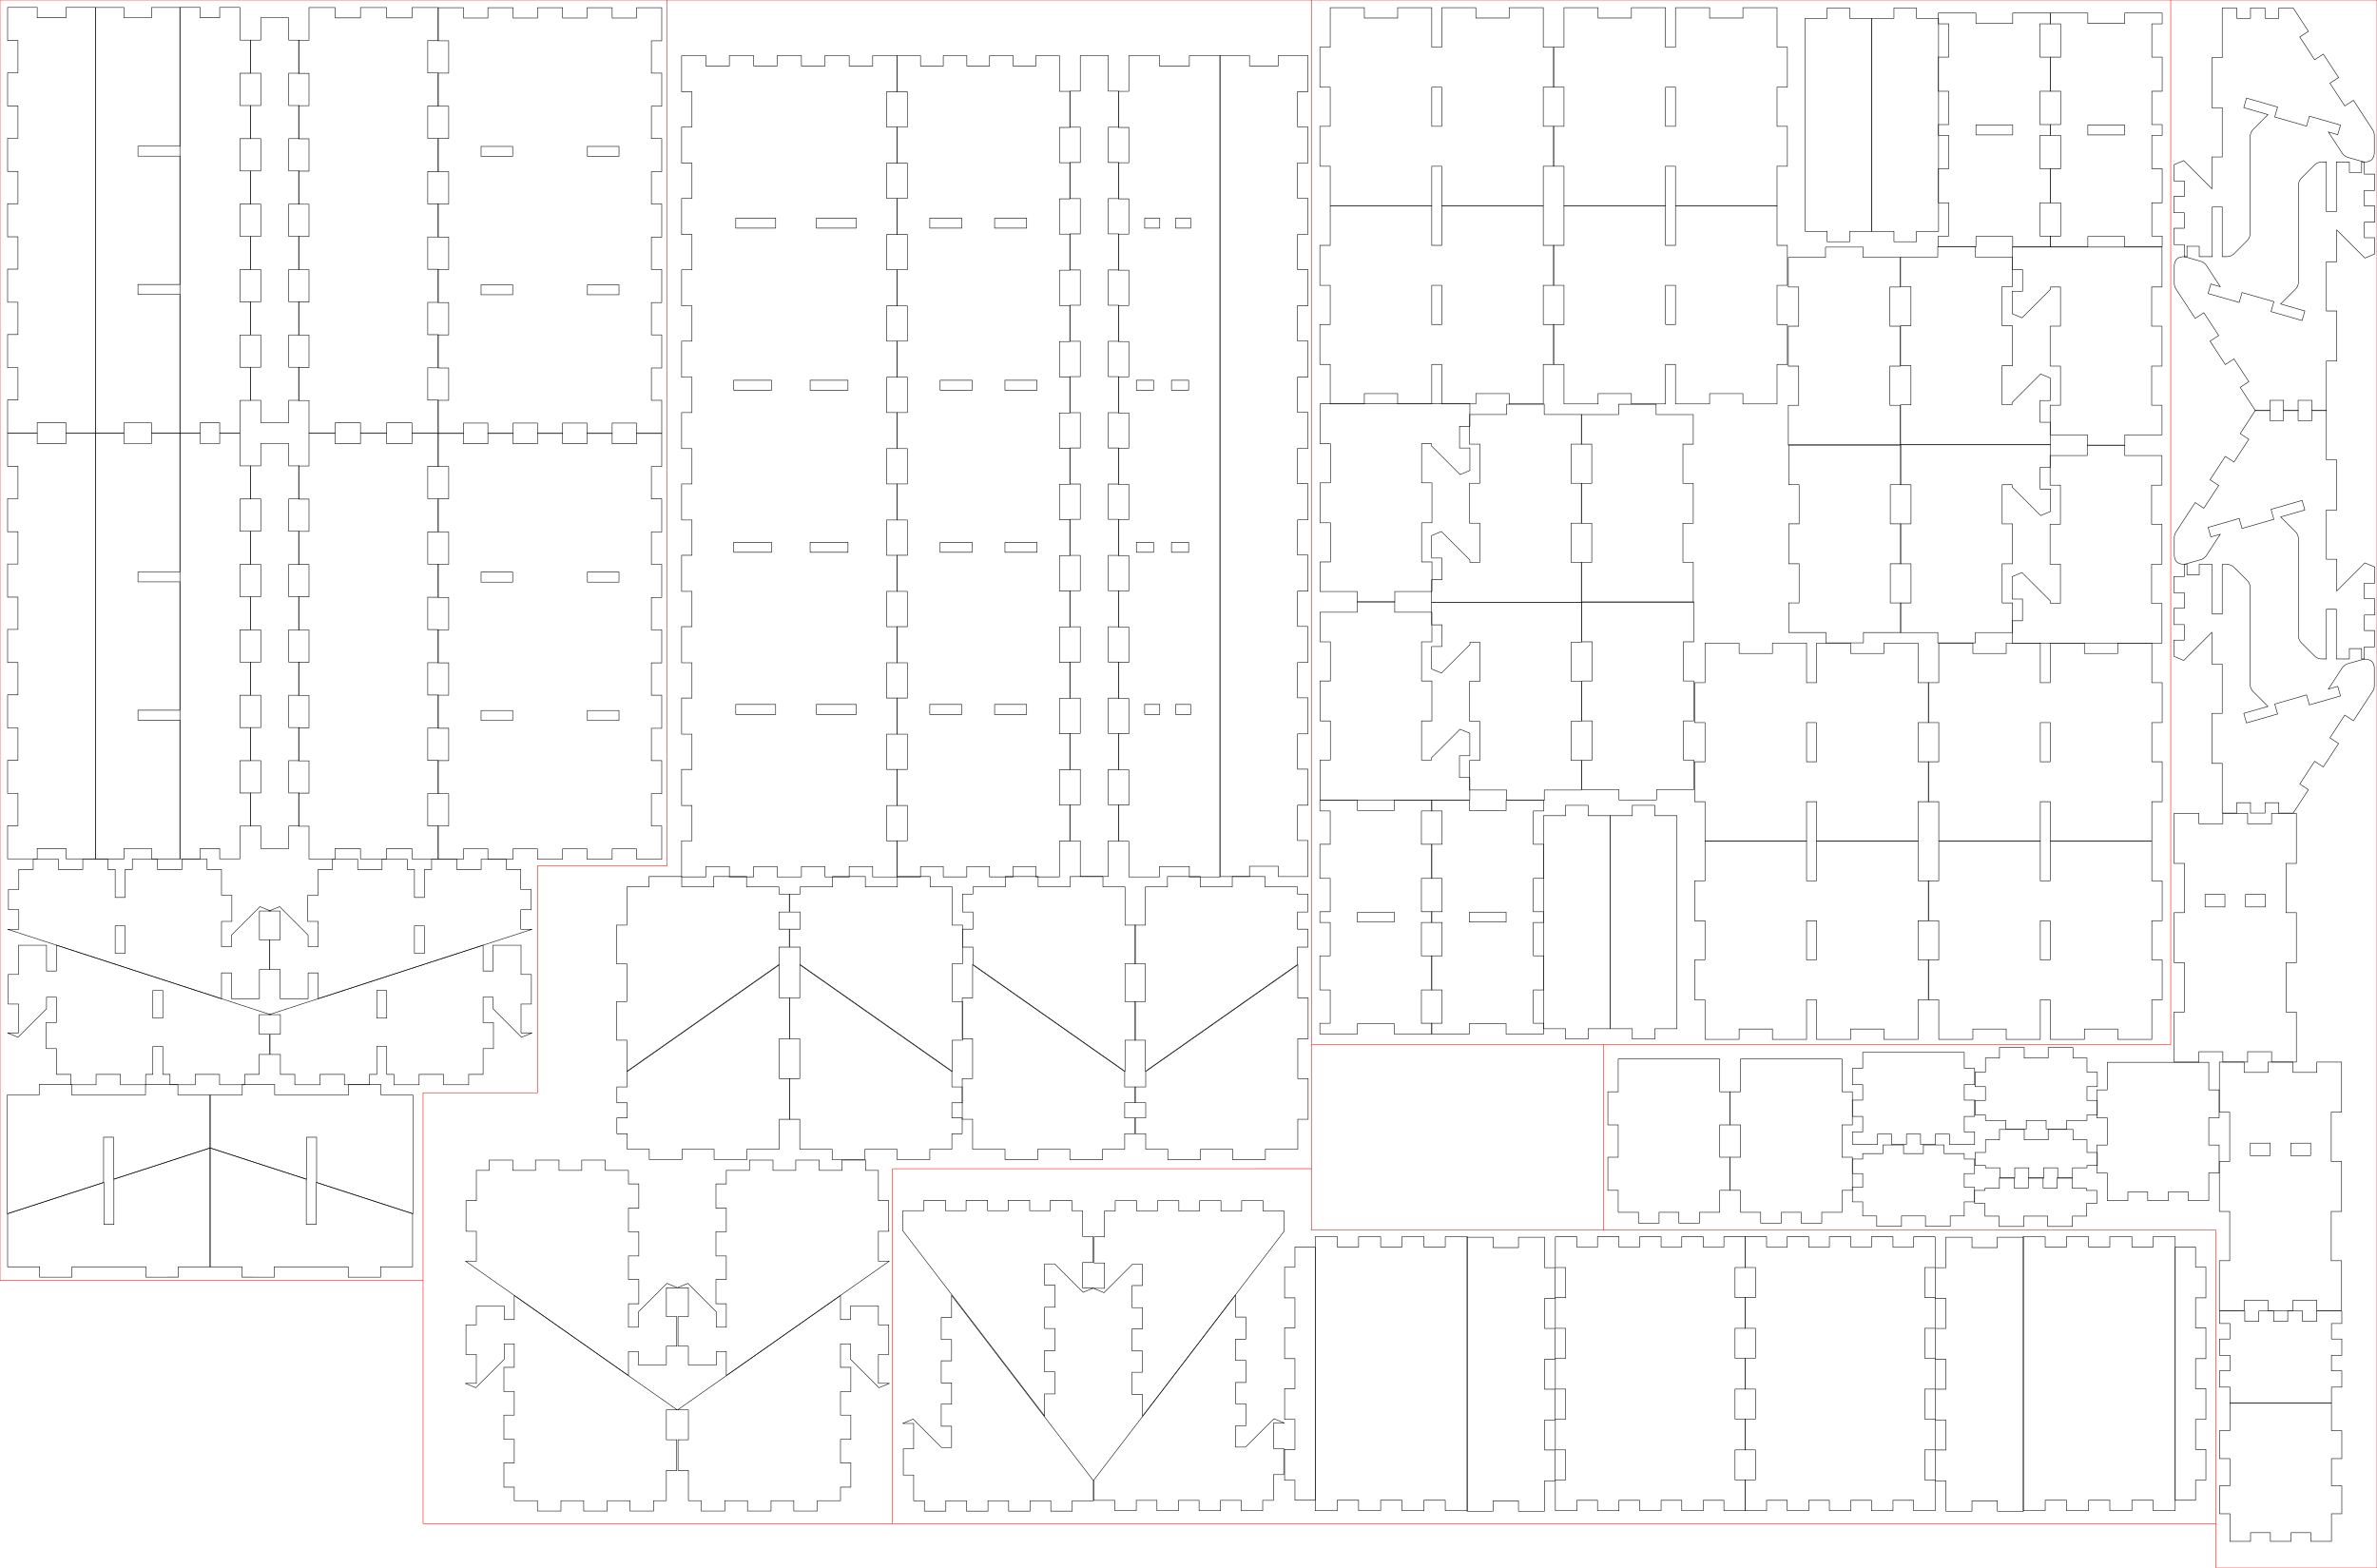 <!--
Cleat Wall Organization Equipment
Copyright (C) 2025  Corporate Hacks

This program is free software: you can redistribute it and/or modify
it under the terms of the GNU General Public License as published by
the Free Software Foundation, either version 3 of the License, or
(at your option) any later version.

This program is distributed in the hope that it will be useful,
but WITHOUT ANY WARRANTY; without even the implied warranty of
MERCHANTABILITY or FITNESS FOR A PARTICULAR PURPOSE.  See the
GNU General Public License for more details.

You should have received a copy of the GNU General Public License
along with this program.  If not, see <http://www.gnu.org/licenses/>.
-->

<svg xmlns="http://www.w3.org/2000/svg" xml:space="preserve" width="47in" height="31in" viewBox="0 0 1199.999 791.489">
    <path fill="none" stroke="#000" stroke-width=".1mm" d="M334.5 607.217v-13.13h5.2v-12.73h-5.2v-13.13h5.2v-12.73h-5.2v-13.13h16.431v-5.2h16.631v5.2h16.23v-5.2h16.631v5.2h16.231v-5.2h16.631v5.2h16.23v-5.2h16.631v5.2h16.231v-5.2h16.631v5.2h16.23v-5.2h16.631v5.2H548.3v13.13h-5.2v12.73h5.2v13.13h-5.2v12.73h5.2v13.13h-16.631v-5.2h-16.231v5.2h-16.63v-5.2h-16.231v5.2h-16.631v-5.2h-16.231v5.2h-16.63v-5.2h-16.231v5.2h-16.631v-5.2h-16.231v5.2h-16.63v-5.2h-16.231v5.2H334.5" style="vector-effect:non-scaling-stroke;fill:none;stroke:#000;stroke-width:.265;stroke-dasharray:none;stroke-opacity:1;-inkscape-stroke:hairline" transform="matrix(0 1.005 1.005 0 -389.083 -117.445)"/>
    <path d="M1915.761 346.776v16.717h5.227v16.315h-5.227v16.717h5.227v16.315h-5.227v16.717h5.227v16.316h-5.227v16.716h5.227v16.315h-5.227v16.718h5.227v16.315h-5.227v16.716h5.227v16.316h-5.227v16.717h12.71v-5.227h12.308v5.227h12.71v-5.227h12.309v5.227h12.71v-5.227h12.308v5.227h12.71v-5.227h12.308v5.227h12.71V544.97h-5.227v-16.316h5.227v-16.716h-5.227v-16.315h5.227v-16.718h-5.227V462.59h5.227v-16.716h-5.227v-16.316h5.227V412.84h-5.227v-16.315h5.227v-16.717h-5.227v-16.315h5.227v-16.717h-12.71v5.227h-12.309v-5.227h-12.709v5.227h-12.309v-5.227h-12.709v5.227h-12.309v-5.227h-12.71v5.227h-12.308v-5.227zm21.578 70.028h15.95v5.027h-15.95zm53.678 0h15.948v5.027h-15.948zm-53.678 69.827h15.95v5.026h-15.95zm53.678 0h15.948v5.026h-15.948zM1938.36 605.108l-108.091 35.068h5.762v9.851h-5.227v10.253h5.227v10.052h7.282v5.227h12.71v-5.227h12.308v5.227h12.71v-5.227h3.64v-14.115h5.027v14.115h3.64v5.227h12.711v-5.227h12.308v5.227h12.71v-5.227h7.282v-12.997h5.227v-13.198h-5.227v-12.796h5.026v5.862l14.397 14.396 5.357-2.22h-5.63v-14.543h5.226V619.89h-5.227v-14.746h-14.123v12.997h-5.026zm-53.678 22.88h5.026v13.914h-5.026zM1711.25 561.686v5.227h-7.282v10.052h-5.227v10.253h5.227v9.85h-5.762l108.091 35.07v-13.035h5.026V632.1h14.123v-14.745h5.227V602.41h-5.227v-14.545h5.63l-5.357-2.219-14.396 14.397v5.861h-5.026v-12.796h5.227V579.91h-5.227v-12.997h-7.281v-5.227h-12.711v5.227h-12.308v-5.227h-12.71v5.227h-3.641v14.115h-5.027v-14.115h-3.64v-5.227h-12.71v5.227h-12.309v-5.227zm41.37 33.657h5.026v13.914h-5.026z" style="vector-effect:non-scaling-stroke;fill:none;stroke:#000;stroke-width:.266;stroke-dasharray:none;stroke-opacity:1;-inkscape-stroke:hairline" transform="translate(-1694.474 -127.984)"/>
    <path fill="none" stroke="#000" stroke-width=".1mm" d="M553.5 435.367h59.688l-15.703 48.4h-22.722v5h21.1l-15.703 48.4H553.5V521.1h-5.2v-16.266h5.2V467.7h-5.2v-16.266h5.2v-16.067" style="vector-effect:non-scaling-stroke;fill:none;stroke:#000;stroke-width:.265;stroke-dasharray:none;stroke-opacity:1;-inkscape-stroke:hairline" transform="matrix(0 1.005 -1.005 0 646.018 -3.572)"/>
    <path fill="none" stroke="#000" stroke-width=".1mm" d="M613.188 435.367h59.687v16.067h5.2V467.7h-5.2v37.134h5.2V521.1h-5.2v16.067h-26.66l-15.702-48.4h21.099v-5H628.89l-15.702-48.4" style="vector-effect:non-scaling-stroke;fill:none;stroke:#000;stroke-width:.265;stroke-dasharray:none;stroke-opacity:1;-inkscape-stroke:hairline" transform="matrix(0 1.005 -1.005 0 543.69 -36.772)"/>
    <path d="m1722.986 605.109 108.09 35.068h-5.761v9.85h5.227v10.254h-5.227v10.052h-7.282v5.226h-12.71v-5.226h-12.308v5.226h-12.71v-5.226h-3.641v-14.115h-5.026v14.115h-3.641v5.226h-12.71v-5.226h-12.308v5.226h-12.711v-5.226h-7.282v-12.997h-5.227v-13.199h5.227v-12.796h-5.026v5.862l-14.396 14.397-5.358-2.22h5.631v-14.544h-5.227v-14.945h5.227v-14.745h14.123v12.997h5.026zm53.678 22.88h-5.026v13.914h5.026zM1950.095 561.686v5.227h7.282v10.052h5.227v10.253h-5.227v9.85h5.762l-108.09 35.07v-13.035h-5.026V632.1H1835.9v-14.745h-5.227V602.41h5.227v-14.545h-5.631l5.357-2.219 14.397 14.397v5.861h5.025v-12.796h-5.226V579.91h5.226v-12.997h7.282v-5.227h12.71v5.227h12.309v-5.227h12.71v5.227h3.64v14.115h5.027v-14.115h3.64v-5.227h12.711v5.227h12.308v-5.227zm-41.369 33.657h-5.026v13.914h5.026z" style="vector-effect:non-scaling-stroke;fill:none;stroke:#000;stroke-width:.266;stroke-dasharray:none;stroke-opacity:1;-inkscape-stroke:hairline" transform="translate(-1694.474 -127.984)"/>
    <path fill="none" stroke="#000" stroke-width=".1mm" d="M553.5 435.367h59.688l-15.703 48.4h-22.722v5h21.1l-15.703 48.4H553.5V521.1h-5.2v-16.266h5.2V467.7h-5.2v-16.266h5.2v-16.067" style="vector-effect:non-scaling-stroke;fill:none;stroke:#000;stroke-width:.265;stroke-dasharray:none;stroke-opacity:1;-inkscape-stroke:hairline" transform="matrix(0 1.005 1.005 0 -433.895 -3.572)"/>
    <path fill="none" stroke="#000" stroke-width=".1mm" d="M613.188 435.367h59.687v16.067h5.2V467.7h-5.2v37.134h5.2V521.1h-5.2v16.067h-26.66l-15.702-48.4h21.099v-5H628.89l-15.702-48.4" style="vector-effect:non-scaling-stroke;fill:none;stroke:#000;stroke-width:.265;stroke-dasharray:none;stroke-opacity:1;-inkscape-stroke:hairline" transform="matrix(0 1.005 1.005 0 -331.566 -36.772)"/>
    <path fill="none" stroke="#000" stroke-width=".1mm" d="M678.075 462.761h16.431v-5.2h16.631v5.2h16.23v-5.2h16.631v5.2h16.231v-5.2h16.631v5.2h16.23v-5.2h16.631v5.2h16.231v-5.2h16.631v5.2h16.23v-5.2h16.631v5.2h16.431v10.2h-5.2v9.8h5.2v10.2h-213.8v-10.2h5.2v-9.8h-5.2v-10.2" style="vector-effect:non-scaling-stroke;fill:none;stroke:#000;stroke-width:.265;stroke-dasharray:none;stroke-opacity:1;-inkscape-stroke:hairline" transform="matrix(0 1.005 -1.005 0 586.234 -462.805)"/>
    <path fill="none" stroke="#000" stroke-width=".1mm" d="M678.075 492.961h213.8v14.869h-5.2v14.468h5.2v14.869h-16.631v-5.2h-16.231v5.2h-16.63v-5.2h-16.231v5.2h-16.631v-5.2H793.29v5.2h-16.63v-5.2h-16.231v5.2h-16.631v-5.2h-16.231v5.2h-16.63v-5.2h-16.231v5.2h-16.631v-14.869h5.2V507.83h-5.2v-14.869" style="vector-effect:non-scaling-stroke;fill:none;stroke:#000;stroke-width:.265;stroke-dasharray:none;stroke-opacity:1;-inkscape-stroke:hairline" transform="matrix(0 1.005 -1.005 0 543.69 -462.805)"/>
    <path fill="none" stroke="#000" stroke-width=".1mm" d="M687.433 564.892v21.063h5v-21.063H762.1v14.242h-5.2v13.842h5.2v14.241H548.3v-14.241h5.2v-13.842h-5.2v-14.242h69.667v21.063h5v-21.063h64.466" style="vector-effect:non-scaling-stroke;fill:none;stroke:#000;stroke-width:.265;stroke-dasharray:none;stroke-opacity:1;-inkscape-stroke:hairline" transform="matrix(0 1.005 -1.005 0 658.539 -332.356)"/>
    <path fill="none" stroke="#000" stroke-width=".1mm" d="M762.1 587.967h11.231v-5.2h16.631v5.2h16.23v-5.2h16.631v5.2h16.231v-5.2h16.631v5.2h16.23v-5.2h16.631v5.2h16.231v-5.2h16.631v5.2h16.23v-5.2h16.631v5.2H965.5v14.05h-11.231v5.2h-16.631v-5.2h-16.23v5.2h-16.631v-5.2h-16.231v5.2h-16.631v-5.2h-16.23v5.2h-16.631v-5.2h-16.231v5.2h-16.631v-5.2h-16.23v5.2h-16.631v-5.2H762.1v-14.05" style="vector-effect:non-scaling-stroke;fill:none;stroke:#000;stroke-width:.265;stroke-dasharray:none;stroke-opacity:1;-inkscape-stroke:hairline" transform="matrix(0 1.005 -1.005 0 736.667 -542.039)"/>
    <path fill="none" stroke="#000" stroke-width=".1mm" d="M334.5 607.217v-13.13h5.2v-12.73h-5.2v-13.13h5.2v-12.73h-5.2v-13.13h16.431v-5.2h16.631v5.2h16.23v-5.2h16.631v5.2h16.231v-5.2h16.631v5.2h16.23v-5.2h16.631v5.2h16.231v-5.2h16.631v5.2h16.23v-5.2h16.631v5.2H548.3v13.13h-5.2v12.73h5.2v13.13h-5.2v12.73h5.2v13.13h-16.631v-5.2h-16.231v5.2h-16.63v-5.2h-16.231v5.2h-16.631v-5.2h-16.231v5.2h-16.63v-5.2h-16.231v5.2h-16.631v-5.2h-16.231v5.2h-16.63v-5.2h-16.231v5.2H334.5" style="vector-effect:non-scaling-stroke;fill:none;stroke:#000;stroke-width:.265;stroke-dasharray:none;stroke-opacity:1;-inkscape-stroke:hairline" transform="matrix(0 1.005 1.005 0 -389.083 -332.356)"/>
    <path d="M1915.761 131.865v16.717h5.227v16.316h-5.227v16.716h5.227v16.315h-5.227v16.718h5.227v16.315h-5.227v16.716h5.227v16.316h-5.227v16.717h5.227v16.315h-5.227v16.717h5.227v16.315h-5.227v16.718h12.71v-5.228h12.308v5.228h12.71v-5.228h12.309v5.228h12.71v-5.228h12.308v5.228h12.71v-5.228h12.308v5.228h12.71v-16.718h-5.227v-16.315h5.227v-16.717h-5.227v-16.315h5.227v-16.717h-5.227v-16.316h5.227v-16.716h-5.227v-16.315h5.227v-16.718h-5.227v-16.315h5.227v-16.716h-5.227v-16.316h5.227v-16.717h-12.71v5.227h-12.309v-5.227h-12.709v5.227h-12.309v-5.227h-12.709v5.227h-12.309v-5.227h-12.71v5.227h-12.308v-5.227zm21.578 70.029h15.95v5.026h-15.95zm53.678 0h15.948v5.026h-15.948zm-53.678 69.827h15.95v5.026h-15.95zm53.678 0h15.948v5.026h-15.948z" style="vector-effect:non-scaling-stroke;fill:none;stroke:#000;stroke-width:.266;stroke-dasharray:none;stroke-opacity:1;-inkscape-stroke:hairline" transform="translate(-1694.474 -127.984)"/>
    <path fill="none" stroke="#000" stroke-width=".1mm" d="M678.075 462.761h16.431v-5.2h16.631v5.2h16.23v-5.2h16.631v5.2h16.231v-5.2h16.631v5.2h16.23v-5.2h16.631v5.2h16.231v-5.2h16.631v5.2h16.23v-5.2h16.631v5.2h16.431v10.2h-5.2v9.8h5.2v10.2h-213.8v-10.2h5.2v-9.8h-5.2v-10.2" style="vector-effect:non-scaling-stroke;fill:none;stroke:#000;stroke-width:.265;stroke-dasharray:none;stroke-opacity:1;-inkscape-stroke:hairline" transform="matrix(0 1.005 -1.005 0 586.234 -677.715)"/>
    <path fill="none" stroke="#000" stroke-width=".1mm" d="M678.075 492.961h213.8v14.869h-5.2v14.468h5.2v14.869h-16.631v-5.2h-16.231v5.2h-16.63v-5.2h-16.231v5.2h-16.631v-5.2H793.29v5.2h-16.63v-5.2h-16.231v5.2h-16.631v-5.2h-16.231v5.2h-16.63v-5.2h-16.231v5.2h-16.631v-14.869h5.2V507.83h-5.2v-14.869" style="vector-effect:non-scaling-stroke;fill:none;stroke:#000;stroke-width:.265;stroke-dasharray:none;stroke-opacity:1;-inkscape-stroke:hairline" transform="matrix(0 1.005 -1.005 0 543.69 -677.715)"/>
    <path fill="none" stroke="#000" stroke-width=".1mm" d="M687.433 564.892v21.063h5v-21.063H762.1v14.242h-5.2v13.842h5.2v14.241H548.3v-14.241h5.2v-13.842h-5.2v-14.242h69.667v21.063h5v-21.063h64.466" style="vector-effect:non-scaling-stroke;fill:none;stroke:#000;stroke-width:.265;stroke-dasharray:none;stroke-opacity:1;-inkscape-stroke:hairline" transform="matrix(0 1.005 -1.005 0 658.539 -547.266)"/>
    <path fill="none" stroke="#000" stroke-width=".1mm" d="M762.1 587.967h11.231v-5.2h16.631v5.2h16.23v-5.2h16.631v5.2h16.231v-5.2h16.631v5.2h16.23v-5.2h16.631v5.2h16.231v-5.2h16.631v5.2h16.23v-5.2h16.631v5.2H965.5v14.05h-11.231v5.2h-16.631v-5.2h-16.23v5.2h-16.631v-5.2h-16.231v5.2h-16.631v-5.2h-16.23v5.2h-16.631v-5.2h-16.231v5.2h-16.631v-5.2h-16.23v5.2h-16.631v-5.2H762.1v-14.05" style="vector-effect:non-scaling-stroke;fill:none;stroke:#000;stroke-width:.265;stroke-dasharray:none;stroke-opacity:1;-inkscape-stroke:hairline" transform="matrix(0 1.005 -1.005 0 736.667 -756.95)"/>
    <path fill="none" stroke="#000" stroke-width=".1mm" d="M473.9 575v-75.25h11.31v5.2h10.911v-5.2h11.277l2.041 4.927L495.116 519h-1.156v5h19.66v-5.2h20.06v5.2h19.66v-5.2h14.86v18.667h5.2v18.866h-5.2V575h-14.86v-5.2h-19.66v5.2h-20.06v-5.2h-19.66v5.2H473.9" style="vector-effect:non-scaling-stroke;stroke-width:.265;stroke-dasharray:none;-inkscape-stroke:hairline" transform="matrix(0 -1.005 1.005 0 513.559 800.999)"/>
    <path d="M1031.32 460.901v19.762h-5.026v-19.762h5.026m51.265-40.127v19.963h5.227V460.9h-5.227v19.762h5.227v20.164h-5.227v19.963h-17.222v-5.227h-16.82v5.227h-17.223v-19.963h-5.026v19.963h-17.222v-5.227h-16.82v5.227h-17.223v-19.963h-5.227v-20.164h5.227v-19.762h-5.227v-20.164h5.227v-19.963h51.265v19.963h5.026v-19.963h51.265" style="vector-effect:non-scaling-stroke;fill:none;stroke:#000;stroke-width:.266;-inkscape-stroke:hairline" transform="translate(3.733 3.88)"/>
    <path fill="none" stroke="#000" stroke-width=".1mm" d="M533.68 400.25h-20.06v-5.2h-19.66v5.2H479.1v-18.667h-5.2v-18.866h5.2V344.05h14.86v5.2h19.66v-5.2h20.06v5.2h19.66v-5h-1.156l-14.323-14.323 2.041-4.927h11.277v5.2h10.911V325h11.31v75.25h-20.06v-5.2h-19.66v5.2" style="vector-effect:non-scaling-stroke;stroke-width:.265;stroke-dasharray:none;-inkscape-stroke:hairline" transform="matrix(0 -1.005 1.005 0 689.216 700.982)"/>
    <path fill="none" stroke="#000" stroke-width=".1mm" d="M473.9 575v-75.25h11.31v5.2h10.911v-5.2h11.277l2.041 4.927L495.116 519h-1.156v5h19.66v-5.2h20.06v5.2h19.66v-5.2h14.86v18.667h5.2v18.866h-5.2V575h-14.86v-5.2h-19.66v5.2h-20.06v-5.2h-19.66v5.2H473.9" style="vector-effect:non-scaling-stroke;stroke-width:.265;stroke-dasharray:none;-inkscape-stroke:hairline" transform="matrix(0 1.005 -1.005 0 1537.398 -251.74)"/>
    <path fill="none" stroke="#000" stroke-width=".1mm" d="M533.68 400.25h-20.06v-5.2h-19.66v5.2H479.1v-18.667h-5.2v-18.866h5.2V344.05h14.86v5.2h19.66v-5.2h20.06v5.2h19.66v-5h-1.156l-14.323-14.323 2.041-4.927h11.277v5.2h10.911V325h11.31v75.25h-20.06v-5.2h-19.66v5.2" style="vector-effect:non-scaling-stroke;stroke-width:.265;stroke-dasharray:none;-inkscape-stroke:hairline" transform="matrix(0 1.005 -1.005 0 1361.74 -351.756)"/>
    <path d="M913.31 480.663h-5.025v-19.762h5.025v19.762m56.492 20.164h-5.227v19.963h-17.222v-5.227h-16.82v5.227H913.31v-19.963h-5.025v19.963h-17.222v-5.227h-16.821v5.227H857.02v-19.963h-5.227v-20.164h5.227v-19.762h-5.227v-20.164h5.227v-19.963h51.264v19.963h5.026v-19.963h51.265v19.963h5.227V460.9h-5.227v19.762h5.227v20.164M1031.32 380.646v-19.762h-5.026v19.762h5.026m51.265 40.128V400.81h5.227v-20.165h-5.227v-19.762h5.227V340.72h-5.227v-19.963h-17.222v5.227h-16.82v-5.227h-17.223v19.963h-5.026v-19.963h-17.222v5.227h-16.82v-5.227h-17.223v19.963h-5.227v20.164h5.227v19.762h-5.227v20.165h5.227v19.963h51.265V400.81h5.026v19.963h51.265" style="vector-effect:non-scaling-stroke;fill:none;stroke:#000;stroke-width:.266;-inkscape-stroke:hairline" transform="translate(3.733 3.88)"/>
    <path d="M913.31 360.884h-5.025v19.762h5.025v-19.762m56.492-20.164h-5.227v-19.963h-17.222v5.227h-16.82v-5.227H913.31v19.963h-5.025v-19.963h-17.222v5.227h-16.821v-5.227H857.02v19.963h-5.227v20.164h5.227v19.762h-5.227v20.165h5.227v19.963h51.264V400.81h5.026v19.963h51.265V400.81h5.227v-20.165h-5.227v-19.762h5.227V340.72M1068.847 64.232v-5.026h-18.562v5.026h18.562m18.965 56.492v-5.428h-5.227v-16.82h5.227V81.253h-5.227v-16.82h5.227v-5.428h-5.227v-16.82h5.227V24.962h-5.227V8.142h5.227V2.714h-18.965v5.227h-18.562V2.714h-18.965v5.428h5.227v16.82h-5.227v17.223h5.227v16.82h-5.227v5.428h5.227v16.82h-5.227v17.223h5.227v16.82h-5.227v5.428h18.965v-5.227h18.562v5.227h18.965" style="vector-effect:non-scaling-stroke;fill:none;stroke:#000;stroke-width:.266;-inkscape-stroke:hairline" transform="translate(3.733 3.88)"/>
    <path fill="none" stroke="#000" stroke-width=".1mm" d="M785.1 541.47v11.11h5.2v11.31h-5.2V575h-107v-11.11h-5.2v-11.31h5.2v-11.11h107" style="vector-effect:non-scaling-stroke;stroke-width:.265;stroke-dasharray:none;-inkscape-stroke:hairline" transform="matrix(0 -1.005 -1.005 0 1489.139 798.285)"/>
    <path fill="none" stroke="#000" stroke-width=".1mm" d="M672.9 537.467v18.866h-5.2V575h-14.86v-5.2h-19.66v5.2h-20.06v-5.2h-19.66v5.2H573.4v-56.2h20.06v5.2h19.66v-5.2h20.06v5.2h19.66v-5.2h14.86v18.667h5.2" style="vector-effect:non-scaling-stroke;stroke-width:.265;stroke-dasharray:none;-inkscape-stroke:hairline" transform="matrix(0 -1.005 1.005 0 381.426 800.999)"/>
    <path d="M1012.355 64.232v-5.026h-18.562v5.026h18.562m18.965 56.492v-5.428h-5.227v-16.82h5.227V81.253h-5.227v-16.82h5.227v-5.428h-5.227v-16.82h5.227V24.962h-5.227V8.142h5.227V2.714h-18.965v5.227h-18.562V2.714h-18.965v5.428h5.227v16.82h-5.227v17.223h5.227v16.82h-5.227v5.428h5.227v16.82h-5.227v17.223h5.227v16.82h-5.227v5.428h18.965v-5.227h18.562v5.227h18.965" style="vector-effect:non-scaling-stroke;fill:none;stroke:#000;stroke-width:.266;-inkscape-stroke:hairline" transform="translate(3.733 3.88)"/>
    <path fill="none" stroke="#000" stroke-width=".1mm" d="M785.1 541.47v11.11h5.2v11.31h-5.2V575h-107v-11.11h-5.2v-11.31h5.2v-11.11h107" style="vector-effect:non-scaling-stroke;stroke-width:.265;stroke-dasharray:none;-inkscape-stroke:hairline" transform="matrix(0 -1.005 -1.005 0 1522.843 798.285)"/>
    <path fill="none" stroke="#000" stroke-width=".1mm" d="M672.9 537.467v18.866h-5.2V575h-14.86v-5.2h-19.66v5.2h-20.06v-5.2h-19.66v5.2H573.4v-56.2h20.06v5.2h19.66v-5.2h20.06v5.2h19.66v-5.2h14.86v18.667h5.2" style="vector-effect:non-scaling-stroke;stroke-width:.265;stroke-dasharray:none;-inkscape-stroke:hairline" transform="matrix(0 1.005 -1.005 0 1480.906 -351.756)"/>
    <path fill="none" stroke="#000" stroke-width=".1mm" d="M473.9 575v-75.25h11.31v5.2h10.911v-5.2h11.277l2.041 4.927L495.116 519h-1.156v5h19.66v-5.2h20.06v5.2h19.66v-5.2h14.86v18.667h5.2v18.866h-5.2V575h-14.86v-5.2h-19.66v5.2h-20.06v-5.2h-19.66v5.2H473.9" style="vector-effect:non-scaling-stroke;stroke-width:.265;stroke-dasharray:none;-inkscape-stroke:hairline" transform="matrix(0 1.005 -1.005 0 1244.305 -272.447)"/>
    <path d="M719.078 59.89V40.126h5.026V59.89h-5.026m-51.264 40.128V80.054h-5.227V59.889h5.227V40.127h-5.227V19.963h5.227V0h17.221v5.227h16.821V0h17.222v19.963h5.026V0h17.222v5.227h16.821V0h17.222v19.963h5.227v20.164h-5.227V59.89h5.227v20.165h-5.227v19.963h-51.265V80.054h-5.026v19.963h-51.264" style="vector-effect:non-scaling-stroke;fill:none;stroke:#000;stroke-width:.266;-inkscape-stroke:hairline" transform="translate(3.733 3.88)"/>
    <path fill="none" stroke="#000" stroke-width=".1mm" d="M533.68 400.25h-20.06v-5.2h-19.66v5.2H479.1v-18.667h-5.2v-18.866h5.2V344.05h14.86v5.2h19.66v-5.2h20.06v5.2h19.66v-5h-1.156l-14.323-14.323 2.041-4.927h11.277v5.2h10.911V325h11.31v75.25h-20.06v-5.2h-19.66v5.2" style="vector-effect:non-scaling-stroke;stroke-width:.265;stroke-dasharray:none;-inkscape-stroke:hairline" transform="matrix(0 1.005 -1.005 0 1068.648 -172.43)"/>
    <path fill="none" stroke="#000" stroke-width=".1mm" d="M473.9 575v-75.25h11.31v5.2h10.911v-5.2h11.277l2.041 4.927L495.116 519h-1.156v5h19.66v-5.2h20.06v5.2h19.66v-5.2h14.86v18.667h5.2v18.866h-5.2V575h-14.86v-5.2h-19.66v5.2h-20.06v-5.2h-19.66v5.2H473.9" style="vector-effect:non-scaling-stroke;stroke-width:.265;stroke-dasharray:none;-inkscape-stroke:hairline" transform="matrix(0 -1.005 1.005 0 220.466 780.292)"/>
    <path fill="none" stroke="#000" stroke-width=".1mm" d="M533.68 400.25h-20.06v-5.2h-19.66v5.2H479.1v-18.667h-5.2v-18.866h5.2V344.05h14.86v5.2h19.66v-5.2h20.06v5.2h19.66v-5h-1.156l-14.323-14.323 2.041-4.927h11.277v5.2h10.911V325h11.31v75.25h-20.06v-5.2h-19.66v5.2" style="vector-effect:non-scaling-stroke;stroke-width:.265;stroke-dasharray:none;-inkscape-stroke:hairline" transform="matrix(0 -1.005 1.005 0 396.123 880.309)"/>
    <path d="M837.088 40.127h5.026V59.89h-5.026V40.127m-56.492-20.164h5.227V0h17.222v5.227h16.821V0h17.222v19.963h5.026V0h17.222v5.227h16.82V0h17.223v19.963h5.227v20.164h-5.227V59.89h5.227v20.165h-5.227v19.963h-51.265V80.054h-5.026v19.963h-51.265V80.054h-5.227V59.889h5.227V40.127h-5.227V19.963M719.078 140.144v19.762h5.026v-19.762h-5.026m-51.264-40.127v19.963h-5.227v20.164h5.227v19.762h-5.227v20.164h5.227v19.963h17.221v-5.227h16.821v5.227h17.222V180.07h5.026v19.963h17.222v-5.227h16.821v5.227h17.222V180.07h5.227v-20.164h-5.227v-19.762h5.227V119.98h-5.227v-19.963h-51.265v19.963h-5.026v-19.963h-51.264" style="vector-effect:non-scaling-stroke;fill:none;stroke:#000;stroke-width:.266;-inkscape-stroke:hairline" transform="translate(3.733 3.88)"/>
    <path d="M837.088 159.906h5.026v-19.762h-5.026v19.762m-56.492 20.164h5.227v19.963h17.222v-5.227h16.821v5.227h17.222V180.07h5.026v19.963h17.222v-5.227h16.82v5.227h17.223V180.07h5.227v-20.164h-5.227v-19.762h5.227V119.98h-5.227v-19.963h-51.265v19.963h-5.026v-19.963h-51.265v19.963h-5.227v20.164h5.227v19.762h-5.227v20.164M681.551 456.559v5.026h18.562v-5.026h-18.562m-18.965-56.492v5.428h5.227v16.82h-5.227v17.223h5.227v16.82h-5.227v5.428h5.227v16.82h-5.227v17.223h5.227v16.82h-5.227v5.427h18.965v-5.227h18.562v5.227h18.965v-5.428h-5.227v-16.82h5.227v-17.222h-5.227v-16.82h5.227v-5.428h-5.227v-16.82h5.227v-17.223h-5.227v-16.82h5.227v-5.428h-18.965v5.227h-18.562v-5.227h-18.965" style="vector-effect:non-scaling-stroke;fill:none;stroke:#000;stroke-width:.266;-inkscape-stroke:hairline" transform="translate(3.733 3.88)"/>
    <path fill="none" stroke="#000" stroke-width=".1mm" d="M785.1 541.47v11.11h5.2v11.31h-5.2V575h-107v-11.11h-5.2v-11.31h5.2v-11.11h107" style="vector-effect:non-scaling-stroke;stroke-width:.265;stroke-dasharray:none;-inkscape-stroke:hairline" transform="matrix(0 1.005 1.005 0 268.725 -269.733)"/>
    <path fill="none" stroke="#000" stroke-width=".1mm" d="M672.9 537.467v18.866h-5.2V575h-14.86v-5.2h-19.66v5.2h-20.06v-5.2h-19.66v5.2H573.4v-56.2h20.06v5.2h19.66v-5.2h20.06v5.2h19.66v-5.2h14.86v18.667h5.2" style="vector-effect:non-scaling-stroke;stroke-width:.265;stroke-dasharray:none;-inkscape-stroke:hairline" transform="matrix(0 1.005 -1.005 0 1376.438 -272.447)"/>
    <path d="M738.043 456.559v5.026h18.562v-5.026h-18.562m-18.965-56.492v5.428h5.227v16.82h-5.227v17.223h5.227v16.82h-5.227v5.428h5.227v16.82h-5.227v17.223h5.227v16.82h-5.227v5.427h18.965v-5.227h18.562v5.227h18.965v-5.428h-5.227v-16.82h5.227v-17.222h-5.227v-16.82h5.227v-5.428h-5.227v-16.82h5.227v-17.223h-5.227v-16.82h5.227v-5.428h-18.965v5.227h-18.562v-5.227h-18.965" style="vector-effect:non-scaling-stroke;fill:none;stroke:#000;stroke-width:.266;-inkscape-stroke:hairline" transform="translate(3.733 3.88)"/>
    <path fill="none" stroke="#000" stroke-width=".1mm" d="M785.1 541.47v11.11h5.2v11.31h-5.2V575h-107v-11.11h-5.2v-11.31h5.2v-11.11h107" style="vector-effect:non-scaling-stroke;stroke-width:.265;stroke-dasharray:none;-inkscape-stroke:hairline" transform="matrix(0 1.005 1.005 0 235.021 -269.733)"/>
    <path fill="none" stroke="#000" stroke-width=".1mm" d="M672.9 537.467v18.866h-5.2V575h-14.86v-5.2h-19.66v5.2h-20.06v-5.2h-19.66v5.2H573.4v-56.2h20.06v5.2h19.66v-5.2h20.06v5.2h19.66v-5.2h14.86v18.667h5.2" style="vector-effect:non-scaling-stroke;stroke-width:.265;stroke-dasharray:none;-inkscape-stroke:hairline" transform="matrix(0 -1.005 1.005 0 276.958 880.309)"/>
    <g fill="none" stroke="#000" stroke-width=".1mm">
        <path d="M404.055 474.451h11.081v-5.2h11.085v5.2h10.686v-5.2h11.086v5.2h10.686v-5.2h11.085v5.2h10.686v-5.058l-14.264-14.264 2.208-5.33v5.602h12.735v-5.2h13.136v5.2H507.2v5.383h5.2v10.784h-5.2v10.383h5.2v10.783h-5.2v10.384h5.2v10.783h-5.2v10.383h5.2v10.784h-5.2v10.583h-10.134l-93.011-71.2" style="vector-effect:non-scaling-stroke;stroke-width:.265;stroke-dasharray:none;-inkscape-stroke:hairline" transform="matrix(0 1.005 -1.005 0 1100.54 247.635)"/>
        <path d="M512.4 460.784h5.2v-5.383h12.935v-5.2h13.136v5.2h12.735v-5.602l2.208 5.33-14.264 14.264v5.058h10.686v-5.2h11.085v5.2h10.686v-5.2h11.086v5.2h10.686v-5.2h11.085v5.2h11.081l-93.011 71.2H517.6v-10.583h-5.2v-10.784h5.2v-10.383h-5.2v-10.783h5.2v-10.384h-5.2v-10.783h5.2v-10.383h-5.2v-10.784" style="vector-effect:non-scaling-stroke;stroke-width:.265;stroke-dasharray:none;-inkscape-stroke:hairline" transform="matrix(0 1.005 -1.005 0 1004.19 90.943)"/>
        <path d="M404.055 474.451h11.081v-5.2h11.085v5.2h10.686v-5.2h11.086v5.2h10.686v-5.2h11.085v5.2h10.686v-5.058l-14.264-14.264 2.208-5.33v5.602h12.735v-5.2h13.136v5.2H507.2v5.383h5.2v10.784h-5.2v10.383h5.2v10.783h-5.2v10.384h5.2v10.783h-5.2v10.383h5.2v10.784h-5.2v10.583h-10.134l-93.011-71.2" style="vector-effect:non-scaling-stroke;stroke-width:.265;stroke-dasharray:none;-inkscape-stroke:hairline" transform="matrix(0 -1.005 1.005 0 99.92 1121.064)"/>
        <path d="M512.4 460.784h5.2v-5.383h12.935v-5.2h13.136v5.2h12.735v-5.602l2.208 5.33-14.264 14.264v5.058h10.686v-5.2h11.085v5.2h10.686v-5.2h11.086v5.2h10.686v-5.2h11.085v5.2h11.081l-93.011 71.2H517.6v-10.583h-5.2v-10.784h5.2v-10.383h-5.2v-10.783h5.2v-10.384h-5.2v-10.783h5.2v-10.383h-5.2v-10.784" style="vector-effect:non-scaling-stroke;stroke-width:.265;stroke-dasharray:none;-inkscape-stroke:hairline" transform="matrix(0 -1.005 1.005 0 3.571 1277.757)"/>
        <path d="M404.055 449.799v-10.783h5.2v-10.384h-5.2v-10.783h5.2v-10.383h-5.2v-10.784h5.2v-10.383h-5.2v-10.783h5.2v-10.384h-5.2v-10.783h15.467v5.2h15.066v-5.2h15.467v5.2h15.067v-5.2h15.466v5.2h15.067v-5.2h15.467v5.2h15.066v-5.2h15.467v10.783h-5.2v10.384h5.2v10.783h-5.2v10.383h5.2v10.784h-5.2v10.383h5.2v10.783h-5.2v10.384h5.2v10.783h-15.467v-5.2h-15.066v5.2h-15.467v-5.2h-15.067v5.2h-15.466v-5.2h-15.067v5.2h-15.467v-5.2h-15.066v5.2h-15.467" style="vector-effect:non-scaling-stroke;stroke-width:.265;stroke-dasharray:none;-inkscape-stroke:hairline" transform="matrix(0 1.005 1.005 0 524.874 218.228)"/>
        <path d="M620.745 464.937v-11.086h137.6v11.086h-5.2v10.685h5.2v11.086h-5.2v10.686h5.2v11.086h-5.2v10.685h5.2v11.086h-137.6v-11.086h5.2V508.48h-5.2v-11.086h5.2v-10.686h-5.2v-11.086h5.2v-10.685h-5.2" style="vector-effect:non-scaling-stroke;stroke-width:.265;stroke-dasharray:none;-inkscape-stroke:hairline" transform="matrix(0 1.005 1.005 0 565.237 .413)"/>
        <path d="M620.745 530.251h127.2v10.2h-10.067v5.2h-15.466v-5.2h-15.067v5.2h-15.467v-5.2h-15.066v5.2h-15.467v-5.2h-15.067v5.2h-15.466v-5.2h-10.067v-10.2" style="vector-effect:non-scaling-stroke;stroke-width:.265;stroke-dasharray:none;-inkscape-stroke:hairline" transform="matrix(0 1.005 1.005 0 565.237 5.64)"/>
        <path d="M758.345 525.051v-13.135h5.2V499.18h-5.2v-13.135h137.6v13.135h-5.2v12.736h5.2v13.135h-15.267v5.2h-15.466v-5.2h-15.067v5.2h-15.467v-5.2h-15.066v5.2h-15.467v-5.2h-15.067v5.2h-15.466v-5.2h-15.267" style="vector-effect:non-scaling-stroke;stroke-width:.265;stroke-dasharray:none;-inkscape-stroke:hairline" transform="matrix(0 -1.005 -1.005 0 1510.014 1524.979)"/>
        <path d="M404.055 449.799v-10.783h5.2v-10.384h-5.2v-10.783h5.2v-10.383h-5.2v-10.784h5.2v-10.383h-5.2v-10.783h5.2v-10.384h-5.2v-10.783h15.467v5.2h15.066v-5.2h15.467v5.2h15.067v-5.2h15.466v5.2h15.067v-5.2h15.467v5.2h15.066v-5.2h15.467v10.783h-5.2v10.384h5.2v10.783h-5.2v10.383h5.2v10.784h-5.2v10.383h5.2v10.783h-5.2v10.384h5.2v10.783h-15.467v-5.2h-15.066v5.2h-15.467v-5.2h-15.067v5.2h-15.466v-5.2h-15.067v5.2h-15.467v-5.2h-15.066v5.2h-15.467" style="vector-effect:non-scaling-stroke;stroke-width:.265;stroke-dasharray:none;-inkscape-stroke:hairline" transform="matrix(0 1.005 -1.005 0 1237.253 218.228)"/>
        <path d="M620.745 464.937v-11.086h137.6v11.086h-5.2v10.685h5.2v11.086h-5.2v10.686h5.2v11.086h-5.2v10.685h5.2v11.086h-137.6v-11.086h5.2V508.48h-5.2v-11.086h5.2v-10.686h-5.2v-11.086h5.2v-10.685h-5.2" style="vector-effect:non-scaling-stroke;stroke-width:.265;stroke-dasharray:none;-inkscape-stroke:hairline" transform="matrix(0 1.005 -1.005 0 1196.89 .413)"/>
        <path d="M620.745 530.251h127.2v10.2h-10.067v5.2h-15.466v-5.2h-15.067v5.2h-15.467v-5.2h-15.066v5.2h-15.467v-5.2h-15.067v5.2h-15.466v-5.2h-10.067v-10.2" style="vector-effect:non-scaling-stroke;stroke-width:.265;stroke-dasharray:none;-inkscape-stroke:hairline" transform="matrix(0 1.005 -1.005 0 1196.89 5.64)"/>
        <path d="M758.345 525.051v-13.135h5.2V499.18h-5.2v-13.135h137.6v13.135h-5.2v12.736h5.2v13.135h-15.267v5.2h-15.466v-5.2h-15.067v5.2h-15.467v-5.2h-15.066v5.2h-15.467v-5.2h-15.067v5.2h-15.466v-5.2h-15.267" style="vector-effect:non-scaling-stroke;stroke-width:.265;stroke-dasharray:none;-inkscape-stroke:hairline" transform="matrix(0 -1.005 1.005 0 252.113 1524.979)"/>
    </g>
    <path fill="none" stroke="#000" stroke-width=".1mm" d="M345.958 617.396v-6.429h-5.2v-11.828h5.2V587.71h-5.2v-11.828h5.2v-11.429h-5.2v-11.828h5.2v-11.629h6.794v-5.2h12.195v5.2h11.794v-5.2h12.195v5.2h11.794v-5.2h12.195v5.2h11.794v-5h-7.703l-14.322-14.322 2.208-5.331v5.603h14.469v-5.2h14.868v5.2h9.469v14.05h-6.794v5H449l-57.442 81.817v-5.417h-15v5.2h-15.4v-5.2h-15.2" style="vector-effect:non-scaling-stroke;fill:none;stroke:#000;stroke-width:.265;stroke-dasharray:none;stroke-opacity:1;-inkscape-stroke:hairline" transform="matrix(0 -1.005 -1.005 0 968.013 1105.223)"/>
    <path fill="none" stroke="#000" stroke-width=".1mm" d="M758.45 415.477h9.469v-5.2h14.868v5.2h14.469v-5.603l2.208 5.33-14.323 14.323h-7.702v5h11.794v-5.2h12.195v5.2h11.794v-5.2h12.195v5.2h11.794v-5.2h12.195v5.2h6.794v11.629h5.2v11.828h-5.2v11.429h5.2v11.828h-5.2v11.429h5.2v11.828h-5.2v6.429H841v5.2h-15.4v-5.2h-15v5.416l-57.442-81.816h12.086v-5h-6.794v-14.05" style="vector-effect:non-scaling-stroke;fill:none;stroke:#000;stroke-width:.265;stroke-dasharray:none;stroke-opacity:1;-inkscape-stroke:hairline" transform="matrix(0 -1.005 -1.005 0 753.969 1451.303)"/>
    <path d="M340.372 24.224v18.217h5.227v17.813h-5.227V78.47h5.227v17.814h-5.227V114.5h5.227v17.813h-5.227v18.216h5.227v17.814h-5.227v18.216h5.227v17.813h-5.227v18.216h5.227v17.814h-5.227v18.216h5.227v17.813h-5.227v18.216h5.227v17.815h-5.227v18.216h5.227v17.813h-5.227v18.216h5.227v17.814h-5.227v18.216h5.227v17.813h-5.227v18.216h12.257v-5.227h11.857v5.227h12.257v-5.227H388.6v5.227h12.257v-5.227h11.857v5.227h12.257v-5.227h11.856v5.227h12.258V420.55h-5.227v-17.813h5.227v-18.216h-5.227v-17.814h5.227V348.49h-5.227v-17.813h5.227v-18.216h-5.227v-17.815h5.227v-18.216h-5.227v-17.813h5.227v-18.216h-5.227v-17.814h5.227v-18.216h-5.227v-17.813h5.227v-18.216h-5.227v-17.814h5.227v-18.216h-5.227V114.5h5.227V96.284h-5.227V78.47h5.227V60.254h-5.227V42.44h5.227V24.224h-12.258v5.227H424.97v-5.227h-12.257v5.227h-11.857v-5.227H388.6v5.227h-11.856v-5.227h-12.257v5.227h-11.857v-5.227zm27.33 82.024h20.144v5.026h-20.144zm40.692 0h20.143v5.026h-20.143zm-41.737 81.823h19.099v5.026h-19.099zm38.6 0h19.099v5.026h-19.099zm-38.6 81.823h19.099v5.026h-19.099zm38.6 0h19.099v5.026h-19.099zm-37.555 81.822h20.144v5.026h-20.144zm40.692 0h20.143v5.026h-20.143z" style="vector-effect:non-scaling-stroke;fill:none;stroke:#000;stroke-width:.266;stroke-dasharray:none;stroke-opacity:1;-inkscape-stroke:hairline" transform="translate(3.733 3.88)"/>
    <path fill="none" stroke="#000" stroke-width=".1mm" d="M536.442 402.993v-14.05h17.922v-5.2h18.121v5.2h17.722v-5.2h18.122v5.2h17.722v-5.2h18.121v5.2h17.722v-5.2h18.122v5.2h17.722v-5.2h18.121v5.2h17.722v-5.2h18.122v5.2h17.722v-5.2h18.121v5.2h17.722v-5.2h18.122v5.2h17.722v-5.2h18.121v5.2h17.722v-5.2h18.122v5.2h17.722v-5.2h18.121v5.2h17.922v14.05H930.92v5.2h-18.121v-5.2h-17.722v5.2h-18.122v-5.2h-17.722v5.2h-18.121v-5.2H823.39v5.2h-18.122v-5.2h-17.722v5.2h-18.121v-5.2h-17.722v5.2h-18.122v-5.2h-17.722v5.2h-18.121v-5.2h-17.722v5.2h-18.122v-5.2h-17.722v5.2h-18.121v-5.2h-17.722v5.2h-18.122v-5.2h-17.722v5.2h-18.121v-5.2h-17.922" style="vector-effect:non-scaling-stroke;fill:none;stroke:#000;stroke-width:.265;stroke-dasharray:none;stroke-opacity:1;-inkscape-stroke:hairline" transform="matrix(0 1.005 -1.005 0 950.38 -511.123)"/>
    <path d="M612.176 24.224v414.542h-15.48v-5.227h-15.078v5.227h-15.48v-18.015h-5.227v-18.215h5.227v-17.814h-5.227v-18.216h5.227v-17.814h-5.227v-18.216h5.227v-17.814h-5.227v-18.216h5.227v-17.814h-5.227v-18.215h5.227v-17.814h-5.227v-18.216h5.227v-17.814h-5.227v-18.215h5.227v-17.814h-5.227v-18.216h5.227v-17.814h-5.227v-18.215h5.227V96.485h-5.227V78.269h5.227V60.454h-5.227V42.24h5.227V24.224h15.48v5.227h15.078v-5.227zm-14.795 82.024h-7.61v5.026h7.61zm-15.622 0h-7.61v5.026h7.61zm14.576 81.823h-8.655v5.026h8.655zm-17.712 0h-8.655v5.026h8.655zm17.712 81.823h-8.655v5.025h8.655zm-17.712 0h-8.655v5.025h8.655zm18.758 81.822h-7.61v5.026h7.61zm-15.622 0h-7.61v5.026h7.61z" style="vector-effect:non-scaling-stroke;fill:none;stroke:#000;stroke-width:.266;stroke-dasharray:none;stroke-opacity:1;-inkscape-stroke:hairline" transform="translate(3.733 3.88)"/>
    <path fill="none" stroke="#000" stroke-width=".1mm" d="M627.506 321.393v-5.2h-17.722v5.2h-18.122v-5.2h-17.721v5.2h-18.122v-5.2h-17.722v5.2h-18.122v-5.2h-17.721v5.2h-18.122v-5.2H466.41v5.2h-18.122v-5.2h-17.721v5.2h-18.122v-5.2h-17.722v5.2h-18.122v-5.2H358.88v5.2h-18.122v-14.869h5.2v-14.468h-5.2v-14.869h412.4v14.869h-5.2v14.468h5.2v14.869h-18.122v-5.2h-17.721v5.2h-18.122v-5.2h-17.722v5.2h-18.122v-5.2h-17.721v5.2h-18.122" style="vector-effect:non-scaling-stroke;fill:none;stroke:#000;stroke-width:.265;stroke-dasharray:none;stroke-opacity:1;-inkscape-stroke:hairline" transform="matrix(0 1.005 1.005 0 337.282 -314.422)"/>
    <path d="M449.084 24.224v18.217h5.227v17.813h-5.227V78.47h5.227v17.814h-5.227V114.5h5.227v17.813h-5.227v18.216h5.227v17.814h-5.227v18.216h5.227v17.813h-5.227v18.216h5.227v17.814h-5.227v18.216h5.227v17.813h-5.227v18.216h5.227v17.815h-5.227v18.216h5.227v17.813h-5.227v18.216h5.227v17.814h-5.227v18.216h5.227v17.813h-5.227v18.216h11.89v-5.227h11.487v5.227h11.89v-5.227h11.488v5.227h11.89v-5.227h11.488v5.227h11.89v-18.015h5.227v-18.215h-5.227v-17.814h5.227v-18.216h-5.227v-17.814h5.227v-18.215h-5.227v-17.814h5.227v-18.217h-5.227v-17.814h5.227v-18.215h-5.227v-17.814h5.227v-18.216h-5.227v-17.814h5.227v-18.215h-5.227v-17.814h5.227v-18.216h-5.227v-17.814h5.227V114.3h-5.227V96.485h5.227V78.269h-5.227V60.455h5.227V42.24h-5.227V24.224h-11.89v5.227H507.73v-5.227h-11.891v5.227h-11.487v-5.227h-11.89v5.227h-11.488v-5.227zm16.565 82.024h16.164v5.026h-16.164zm32.73 0h16.163v5.026h-16.164zm-27.503 81.823h16.164v5.026h-16.164zm32.73 0h16.163v5.026h-16.164zm-32.73 81.823h16.164v5.026h-16.164zm32.73 0h16.163v5.026h-16.164zm-37.957 81.822h16.164v5.026h-16.164zm32.73 0h16.163v5.026h-16.164z" style="vector-effect:non-scaling-stroke;fill:none;stroke:#000;stroke-width:.266;stroke-dasharray:none;stroke-opacity:1;-inkscape-stroke:hairline" transform="translate(3.733 3.88)"/>
    <path fill="none" stroke="#000" stroke-width=".1mm" d="M345.958 617.396v-6.429h-5.2v-11.828h5.2V587.71h-5.2v-11.828h5.2v-11.429h-5.2v-11.828h5.2v-11.629h6.794v-5.2h12.195v5.2h11.794v-5.2h12.195v5.2h11.794v-5.2h12.195v5.2h11.794v-5h-7.703l-14.322-14.322 2.208-5.331v5.603h14.469v-5.2h14.868v5.2h9.469v14.05h-6.794v5H449l-57.442 81.817v-5.417h-15v5.2h-15.4v-5.2h-15.2" style="vector-effect:non-scaling-stroke;fill:none;stroke:#000;stroke-width:.265;stroke-dasharray:none;stroke-opacity:1;-inkscape-stroke:hairline" transform="matrix(0 -1.005 1.005 0 -284.08 1105.223)"/>
    <path fill="none" stroke="#000" stroke-width=".1mm" d="M758.45 415.477h9.469v-5.2h14.868v5.2h14.469v-5.603l2.208 5.33-14.323 14.323h-7.702v5h11.794v-5.2h12.195v5.2h11.794v-5.2h12.195v5.2h11.794v-5.2h12.195v5.2h6.794v11.629h5.2v11.828h-5.2v11.429h5.2v11.828h-5.2v11.429h5.2v11.828h-5.2v6.429H841v5.2h-15.4v-5.2h-15v5.416l-57.442-81.816h12.086v-5h-6.794v-14.05" style="vector-effect:non-scaling-stroke;fill:none;stroke:#000;stroke-width:.265;stroke-dasharray:none;stroke-opacity:1;-inkscape-stroke:hairline" transform="matrix(0 -1.005 1.005 0 -70.036 1451.303)"/>
    <path fill="none" stroke="#000" stroke-width=".1mm" d="M507.931 408.193h-7.97v-5.2h-7.722l-53.639-76.4h16.681v-5.2h20.44v5.2h20.041v-5.2h20.44v5.2h15.04v16.28h5.2v16.48h-5.2v16.08h5.2v16.48h-5.2v11.08h-7.77v5.2h-7.97v-5.2h-7.571v5.2" style="vector-effect:non-scaling-stroke;fill:none;stroke:#000;stroke-width:.265;stroke-dasharray:none;stroke-opacity:1;-inkscape-stroke:hairline" transform="matrix(0 1.005 -1.005 0 983.406 46.202)"/>
    <path fill="none" stroke="#000" stroke-width=".1mm" d="M861.4 445.823h5.2v-11.08h19.2v-5.2h19.4v5.2h19.001v-5.2h19.4v5.2h15.641l-53.639 76.4h-8.762v5.2h-9.01v-5.2h-8.611v5.2h-9.01v-5.2h-3.61v-16.28h-5.2v-16.48h5.2v-16.08h-5.2v-16.48" style="vector-effect:non-scaling-stroke;fill:none;stroke:#000;stroke-width:.265;stroke-dasharray:none;stroke-opacity:1;-inkscape-stroke:hairline" transform="matrix(0 1.005 -1.005 0 1004.867 -423.226)"/>
    <path fill="none" stroke="#000" stroke-width=".1mm" d="M507.931 408.193h-7.97v-5.2h-7.722l-53.639-76.4h16.681v-5.2h20.44v5.2h20.041v-5.2h20.44v5.2h15.04v16.28h5.2v16.48h-5.2v16.08h5.2v16.48h-5.2v11.08h-7.77v5.2h-7.97v-5.2h-7.571v5.2" style="vector-effect:non-scaling-stroke;fill:none;stroke:#000;stroke-width:.265;stroke-dasharray:none;stroke-opacity:1;-inkscape-stroke:hairline" transform="matrix(0 1.005 1.005 0 162.78 46.202)"/>
    <path fill="none" stroke="#000" stroke-width=".1mm" d="M861.4 445.823h5.2v-11.08h19.2v-5.2h19.4v5.2h19.001v-5.2h19.4v5.2h15.641l-53.639 76.4h-8.762v5.2h-9.01v-5.2h-8.611v5.2h-9.01v-5.2h-3.61v-16.28h-5.2v-16.48h5.2v-16.08h-5.2v-16.48" style="vector-effect:non-scaling-stroke;fill:none;stroke:#000;stroke-width:.265;stroke-dasharray:none;stroke-opacity:1;-inkscape-stroke:hairline" transform="matrix(0 1.005 1.005 0 141.32 -423.227)"/>
    <path fill="none" stroke="#000" stroke-width=".1mm" d="M425.63 408.193h-7.97v-5.2h-7.571v5.2h-7.97v-5.2h-7.722l-53.639-76.4h16.681v-5.2h20.44v5.2h20.041v-5.2h20.44v5.2h15.04v16.28h5.2v16.48h-5.2v16.08h5.2v16.48h-5.2v11.08h-7.77v5.2" style="vector-effect:non-scaling-stroke;fill:none;stroke:#000;stroke-width:.265;stroke-dasharray:none;stroke-opacity:1;-inkscape-stroke:hairline" transform="matrix(0 1.005 -1.005 0 721.654 144.552)"/>
    <path fill="none" stroke="#000" stroke-width=".1mm" d="M861.4 552.293h5.2v-11.08h19.2v-5.2h19.4v5.2h19.001v-5.2h19.4v5.2h15.641l-53.639 76.4h-8.762v5.2h-9.01v-5.2h-8.611v5.2h-9.01v-5.2h-3.61v-16.28h-5.2v-16.48h5.2v-16.08h-5.2v-16.48" style="vector-effect:non-scaling-stroke;fill:none;stroke:#000;stroke-width:.265;stroke-dasharray:none;stroke-opacity:1;-inkscape-stroke:hairline" transform="matrix(0 1.005 -1.005 0 1024.64 -423.227)"/>
    <path fill="none" stroke="#000" stroke-width=".1mm" d="M425.63 408.193h-7.97v-5.2h-7.571v5.2h-7.97v-5.2h-7.722l-53.639-76.4h16.681v-5.2h20.44v5.2h20.041v-5.2h20.44v5.2h15.04v16.28h5.2v16.48h-5.2v16.08h5.2v16.48h-5.2v11.08h-7.77v5.2" style="vector-effect:non-scaling-stroke;fill:none;stroke:#000;stroke-width:.265;stroke-dasharray:none;stroke-opacity:1;-inkscape-stroke:hairline" transform="matrix(0 1.005 1.005 0 75.53 144.552)"/>
    <path fill="none" stroke="#000" stroke-width=".1mm" d="M861.4 552.293h5.2v-11.08h19.2v-5.2h19.4v5.2h19.001v-5.2h19.4v5.2h15.641l-53.639 76.4h-8.762v5.2h-9.01v-5.2h-8.611v5.2h-9.01v-5.2h-3.61v-16.28h-5.2v-16.48h5.2v-16.08h-5.2v-16.48" style="vector-effect:non-scaling-stroke;fill:none;stroke:#000;stroke-width:.265;stroke-dasharray:none;stroke-opacity:1;-inkscape-stroke:hairline" transform="matrix(0 1.005 1.005 0 -227.455 -423.226)"/>
    <path d="m0 .008.005 646.434 213.574-.003.001-94.822h57.778V437.08l65.336.008.003-437.08z" style="vector-effect:non-scaling-stroke;fill:none;stroke:red;stroke-width:.266;-inkscape-stroke:hairline"/>
    <path d="M213.58 646.44v122.655l236.961.003V589.944l211.608-.004L662.138 0 336.698.01M662.138 0h433.717v527.285H662.148" style="vector-effect:non-scaling-stroke;fill:none;stroke:red;stroke-width:.266;-inkscape-stroke:hairline"/>
    <path d="M450.541 769.098h668.17l-.01-148.111-456.553.01v-31.056M809.598 527.285l-.01 93.707" style="vector-effect:non-scaling-stroke;fill:none;stroke:red;stroke-width:.266;-inkscape-stroke:hairline"/>
    <path fill="none" stroke="#000" stroke-width=".1mm" d="M525.1 620.619v-6.277h5.2v-7.79h-5.2v-8.191h5.2v-7.791h-5.2v-8.191h5.2v-7.99h51v7.99h5.2v8.191h-5.2v7.791h5.2v8.191h-5.2v7.79h5.2v6.277h-12.657v-5.2h-7.057v5.2h-7.457v-5.2h-7.058v5.2h-7.457v-5.2h-7.057v5.2H525.1" style="vector-effect:non-scaling-stroke;stroke-width:.265;stroke-dasharray:none;-inkscape-stroke:hairline" transform="matrix(-1.005 0 0 -1.005 1709.96 1285.519)"/>
    <path fill="none" stroke="#000" stroke-width=".1mm" d="M530.3 574.389v-13.852h-5.2v-14.051h5.2v-13.652h-5.2v-14.051h5.2v-13.852h10.36v4.354h9.96v-4.354h10.36v4.354h9.96v-4.354h10.36v13.852h5.2v14.051h-5.2v13.652h5.2v14.051h-5.2v13.852h-51" style="vector-effect:non-scaling-stroke;stroke-width:.265;stroke-dasharray:none;-inkscape-stroke:hairline" transform="matrix(-1.005 0 0 -1.005 1709.96 1285.519)"/>
    <path d="M1146.067 583.38h-10.012v-6.323h10.011v6.323m20.426 0h-10.012v-6.323h10.012v6.323m15.64 78.297h-12.504v-5.227h-12.102v5.227h-12.505v-5.227h-12.103v5.227h-12.504v-25.27h5.227v-24.869h-5.227v-25.27h5.227v-24.87h-5.227v-25.27h12.505v5.227h12.102v-5.227h12.505v5.227h12.102v-5.227h12.505v25.27h-5.227v24.87h5.227v25.27h-5.227v24.868h5.227v25.271" style="vector-effect:non-scaling-stroke;fill:none;stroke:#000;stroke-width:.266;-inkscape-stroke:hairline"/>
    <path fill="none" stroke="#000" stroke-width=".1mm" d="M525.1 620.619v-6.277h5.2v-7.79h-5.2v-8.191h5.2v-7.791h-5.2v-8.191h5.2v-7.99h51v7.99h5.2v8.191h-5.2v7.791h5.2v8.191h-5.2v7.79h5.2v6.277h-12.657v-5.2h-7.057v5.2h-7.457v-5.2h-7.058v5.2h-7.457v-5.2h-7.057v5.2H525.1" style="vector-effect:non-scaling-stroke;stroke-width:.265;stroke-dasharray:none;-inkscape-stroke:hairline" transform="matrix(1.005 0 0 1.005 407.43 -46.018)"/>
    <path fill="none" stroke="#000" stroke-width=".1mm" d="M530.3 574.389v-13.852h-5.2v-14.051h5.2v-13.652h-5.2v-14.051h5.2v-13.852h10.36v4.354h9.96v-4.354h10.36v4.354h9.96v-4.354h10.36v13.852h5.2v14.051h-5.2v13.652h5.2v14.051h-5.2v13.852h-51" style="vector-effect:non-scaling-stroke;stroke-width:.265;stroke-dasharray:none;-inkscape-stroke:hairline" transform="matrix(1.005 0 0 -1.005 530.868 1113.5)"/>
    <path fill="none" stroke="#000" stroke-width=".1mm" d="m658.033 441.03-6.482-6.482-.348-.383-.31-.418-.267-.447-.222-.47-.176-.489-.126-.504-.077-.515-.025-.518v-2.273h24.94v-5H650v-6.55h5.2v-6.15H650v-1.35h6.077v-5.2h8.191v5.2h7.791v-5.2h8.19v5.2h7.791v-5.2h8.158l2.041 4.927-14.123 14.123h15.964v5.2h24.74v-5.2h25.14v5.2h24.94v7.3h-5.2v6.9h5.2v7.3h-5.2v6.9h5.2v7.254l-11.728 7.656-2.843-4.355-11.432 7.463 2.843 4.354-11.766 7.681-2.843-4.355-11.432 7.463 2.843 4.354-14.744 9.624-.439.258-.462.214-.482.169-.497.122-.505.074-.508.024h-8.793l-.513-.025-.51-.075-.502-.124-.486-.173-.467-.22-.444-.262-.424-.311-.308-.42-.26-.437-.218-.461-.173-.479-.125-.494-.079-.502-.028-.509.02-.51.069-.504.116-.493 2.067-7.204.15-.445.189-.432.228-.414.263-.392.297-.367.329-.339.357-.309.383-.274 10.577-6.905-1.353 4.714 4.806 1.379 4.48-15.607-4.998-1.435 4.59-15.994 4.998 1.435 4.48-15.608-4.805-1.379-3.487 12.148-7.427-7.428-.373-.338-.402-.298-.429-.257-.452-.213-.471-.169-.485-.122-.496-.073-.502-.025h-48.517l-.518-.025-.515-.077-.504-.126-.489-.176-.47-.222-.447-.267-.418-.31-.383-.348" style="vector-effect:non-scaling-stroke;stroke-width:.265;stroke-dasharray:none;-inkscape-stroke:hairline" transform="matrix(0 -1.005 1.005 0 691.187 782.805)"/>
    <path fill="none" stroke="#000" stroke-width=".1mm" d="m589.095 504.931-.508-.024-.505-.074-.497-.122-.482-.169-.462-.214-.439-.258-14.744-9.624 2.843-4.354-11.432-7.463-2.843 4.355-11.766-7.681 2.843-4.354-11.432-7.463-2.843 4.355-11.728-7.656v-7.254h5.2v-6.9h-5.2v-7.3h5.2v-6.9h-5.2v-7.3h24.94v-5.2h25.14v5.2h24.74v-5.2h15.964l-14.123-14.123 2.041-4.927h8.158v5.2h7.791v-5.2h8.19v5.2h7.791v-5.2h8.191v5.2H650v1.35h-5.2v6.15h5.2v6.55h-24.94v5H650v2.273l-.025.518-.077.515-.126.504-.176.489-.222.47-.267.447-.31.418-.348.383-6.482 6.482-.383.348-.418.31-.447.267-.47.222-.489.176-.504.126-.515.077-.518.025h-48.517l-.502.025-.496.073-.485.122-.471.169-.452.213-.429.257-.402.298-.373.338-7.427 7.428-3.487-12.148-4.805 1.379 4.48 15.608 4.998-1.435 4.59 15.994-4.998 1.435 4.48 15.607 4.806-1.379-1.353-4.714 10.577 6.905.383.274.357.309.329.339.297.367.263.392.228.414.189.432.15.445 2.067 7.204.116.493.069.504.02.51-.028.509-.079.502-.125.494-.173.479-.218.461-.26.437-.307.42-.425.311-.444.262-.467.22-.486.173-.502.124-.51.075-.513.025h-8.793" style="vector-effect:non-scaling-stroke;stroke-width:.265;stroke-dasharray:none;-inkscape-stroke:hairline" transform="matrix(0 -1.005 -1.005 0 1605.12 735.03)"/>
    <path fill="none" stroke="#000" stroke-width=".1mm" d="m658.033 441.03-6.482-6.482-.348-.383-.31-.418-.267-.447-.222-.47-.176-.489-.126-.504-.077-.515-.025-.518v-2.273h24.94v-5H650v-6.55h5.2v-6.15H650v-1.35h6.077v-5.2h8.191v5.2h7.791v-5.2h8.19v5.2h7.791v-5.2h8.158l2.041 4.927-14.123 14.123h15.964v5.2h24.74v-5.2h25.14v5.2h24.94v7.3h-5.2v6.9h5.2v7.3h-5.2v6.9h5.2v7.254l-11.728 7.656-2.843-4.355-11.432 7.463 2.843 4.354-11.766 7.681-2.843-4.355-11.432 7.463 2.843 4.354-14.744 9.624-.439.258-.462.214-.482.169-.497.122-.505.074-.508.024h-8.793l-.513-.025-.51-.075-.502-.124-.486-.173-.467-.22-.444-.262-.424-.311-.308-.42-.26-.437-.218-.461-.173-.479-.125-.494-.079-.502-.028-.509.02-.51.069-.504.116-.493 2.067-7.204.15-.445.189-.432.228-.414.263-.392.297-.367.329-.339.357-.309.383-.274 10.577-6.905-1.353 4.714 4.806 1.379 4.48-15.607-4.998-1.435 4.59-15.994 4.998 1.435 4.48-15.608-4.805-1.379-3.487 12.148-7.427-7.428-.373-.338-.402-.298-.429-.257-.452-.213-.471-.169-.485-.122-.496-.073-.502-.025h-48.517l-.518-.025-.515-.077-.504-.126-.489-.176-.47-.222-.447-.267-.418-.31-.383-.348" style="vector-effect:non-scaling-stroke;stroke-width:.265;stroke-dasharray:none;-inkscape-stroke:hairline" transform="matrix(0 1.005 1.005 0 691.187 -368.345)"/>
    <path fill="none" stroke="#000" stroke-width=".1mm" d="m589.095 504.931-.508-.024-.505-.074-.497-.122-.482-.169-.462-.214-.439-.258-14.744-9.624 2.843-4.354-11.432-7.463-2.843 4.355-11.766-7.681 2.843-4.354-11.432-7.463-2.843 4.355-11.728-7.656v-7.254h5.2v-6.9h-5.2v-7.3h5.2v-6.9h-5.2v-7.3h24.94v-5.2h25.14v5.2h24.74v-5.2h15.964l-14.123-14.123 2.041-4.927h8.158v5.2h7.791v-5.2h8.19v5.2h7.791v-5.2h8.191v5.2H650v1.35h-5.2v6.15h5.2v6.55h-24.94v5H650v2.273l-.025.518-.077.515-.126.504-.176.489-.222.47-.267.447-.31.418-.348.383-6.482 6.482-.383.348-.418.31-.447.267-.47.222-.489.176-.504.126-.515.077-.518.025h-48.517l-.502.025-.496.073-.485.122-.471.169-.452.213-.429.257-.402.298-.373.338-7.427 7.428-3.487-12.148-4.805 1.379 4.48 15.608 4.998-1.435 4.59 15.994-4.998 1.435 4.48 15.607 4.806-1.379-1.353-4.714 10.577 6.905.383.274.357.309.329.339.297.367.263.392.228.414.189.432.15.445 2.067 7.204.116.493.069.504.02.51-.028.509-.079.502-.125.494-.173.479-.218.461-.26.437-.307.42-.425.311-.444.262-.467.22-.486.173-.502.124-.51.075-.513.025h-8.793" style="vector-effect:non-scaling-stroke;stroke-width:.265;stroke-dasharray:none;-inkscape-stroke:hairline" transform="matrix(0 1.005 -1.005 0 1605.12 -320.622)"/>
    <path fill="none" stroke="#000" stroke-width=".1mm" d="M586.5 592.019h5.2v-7.1h7.04v-5.2h12.44v5.2h12.04v-5.2h12.44v5.2h7.04v7.1h5.2v7.3h-5.2v6.9h5.2v7.3h-5.2v2.746h-10.16v4.354h-10.36v-4.354h-9.96v4.354h-10.36v-4.354H591.7v-2.746h-5.2v-7.3h5.2v-6.9h-5.2v-7.3" style="vector-effect:non-scaling-stroke;stroke-width:.265;stroke-dasharray:none;-inkscape-stroke:hairline" transform="matrix(-1.005 0 0 1.005 1648.24 -53.783)"/>
    <path fill="none" stroke="#000" stroke-width=".1mm" d="M586.5 592.019h5.2v-7.1h7.04v-5.2h12.44v5.2h12.04v-5.2h12.44v5.2h7.04v7.1h5.2v7.3h-5.2v6.9h5.2v7.3h-5.2v2.746h-10.16v4.354h-10.36v-4.354h-9.96v4.354h-10.36v-4.354H591.7v-2.746h-5.2v-7.3h5.2v-6.9h-5.2v-7.3" style="vector-effect:non-scaling-stroke;stroke-width:.265;stroke-dasharray:none;-inkscape-stroke:hairline" transform="matrix(1.005 0 0 -1.005 345.712 1201.666)"/>
    <path d="M1133.634 457.832h10.012v-6.324h-10.012v6.324m-20.426 0h10.012v-6.324h-10.012v6.324m-15.64 78.296h12.504v-5.227h12.103v5.227h12.504v-5.227h12.103v5.227h12.504v-25.27h-5.227v-24.869h5.227v-25.27h-5.227V435.85h5.227v-25.27h-12.504v5.227h-12.103v-5.227h-12.504v5.227h-12.103v-5.227h-12.504v25.27h5.227v24.869h-5.227v25.27h5.227v24.869h-5.227v25.27" style="vector-effect:non-scaling-stroke;fill:none;stroke:#000;stroke-width:.266;-inkscape-stroke:hairline"/>
    <path fill="none" stroke="#000" stroke-width=".1mm" d="M593.8 485.787v-11.029h-5.2v-16.639h5.2v-16.238h-5.2v-16.639h5.2v-16.439h51v16.439h5.2v16.639h-5.2v16.238h5.2v16.639h-5.2v11.029h-10.16v5.41h-10.36v-5.41h-9.96v5.41h-10.36v-5.41H593.8" style="vector-effect:non-scaling-stroke;stroke-width:.265;stroke-dasharray:none;-inkscape-stroke:hairline" transform="matrix(1.005 0 0 1.005 220.163 123.754)"/>
    <path fill="none" stroke="#000" stroke-width=".1mm" d="M650 479.647v-6.55h5.2v-1.15h7.257v-5.2h7.457v5.2h7.057v-5.2h7.458v5.2h7.057v-5.2h7.457v5.2h7.257v1.15h5.2v6.55h-5.2v6.35h-7.04v5.2h-12.44v-5.2h-12.04v5.2h-12.44v-5.2h-7.04v-6.35H650" style="vector-effect:non-scaling-stroke;stroke-width:.265;stroke-dasharray:none;-inkscape-stroke:hairline" transform="matrix(1.005 0 0 1.005 343.6 125.465)"/>
    <path fill="none" stroke="#000" stroke-width=".1mm" d="M593.8 485.787v-11.029h-5.2v-16.639h5.2v-16.238h-5.2v-16.639h5.2v-16.439h51v16.439h5.2v16.639h-5.2v16.238h5.2v16.639h-5.2v11.029h-10.16v5.41h-10.36v-5.41h-9.96v5.41h-10.36v-5.41H593.8" style="vector-effect:non-scaling-stroke;stroke-width:.265;stroke-dasharray:none;-inkscape-stroke:hairline" transform="matrix(1.005 0 0 1.005 281.882 123.754)"/>
    <path fill="none" stroke="#000" stroke-width=".1mm" d="M650 479.647v-6.55h5.2v-1.15h7.257v-5.2h7.457v5.2h7.057v-5.2h7.458v5.2h7.057v-5.2h7.457v5.2h7.257v1.15h5.2v6.55h-5.2v6.35h-7.04v5.2h-12.44v-5.2h-12.04v5.2h-12.44v-5.2h-7.04v-6.35H650" style="vector-effect:non-scaling-stroke;stroke-width:.265;stroke-dasharray:none;-inkscape-stroke:hairline" transform="matrix(-1.005 0 0 -1.005 1712.07 1063.807)"/>
    <path d="m1118.71 769.098-.01 22.391h81.295V0H1095.85" style="vector-effect:non-scaling-stroke;fill:none;stroke:red;stroke-width:.266;-inkscape-stroke:hairline"/>
</svg>
